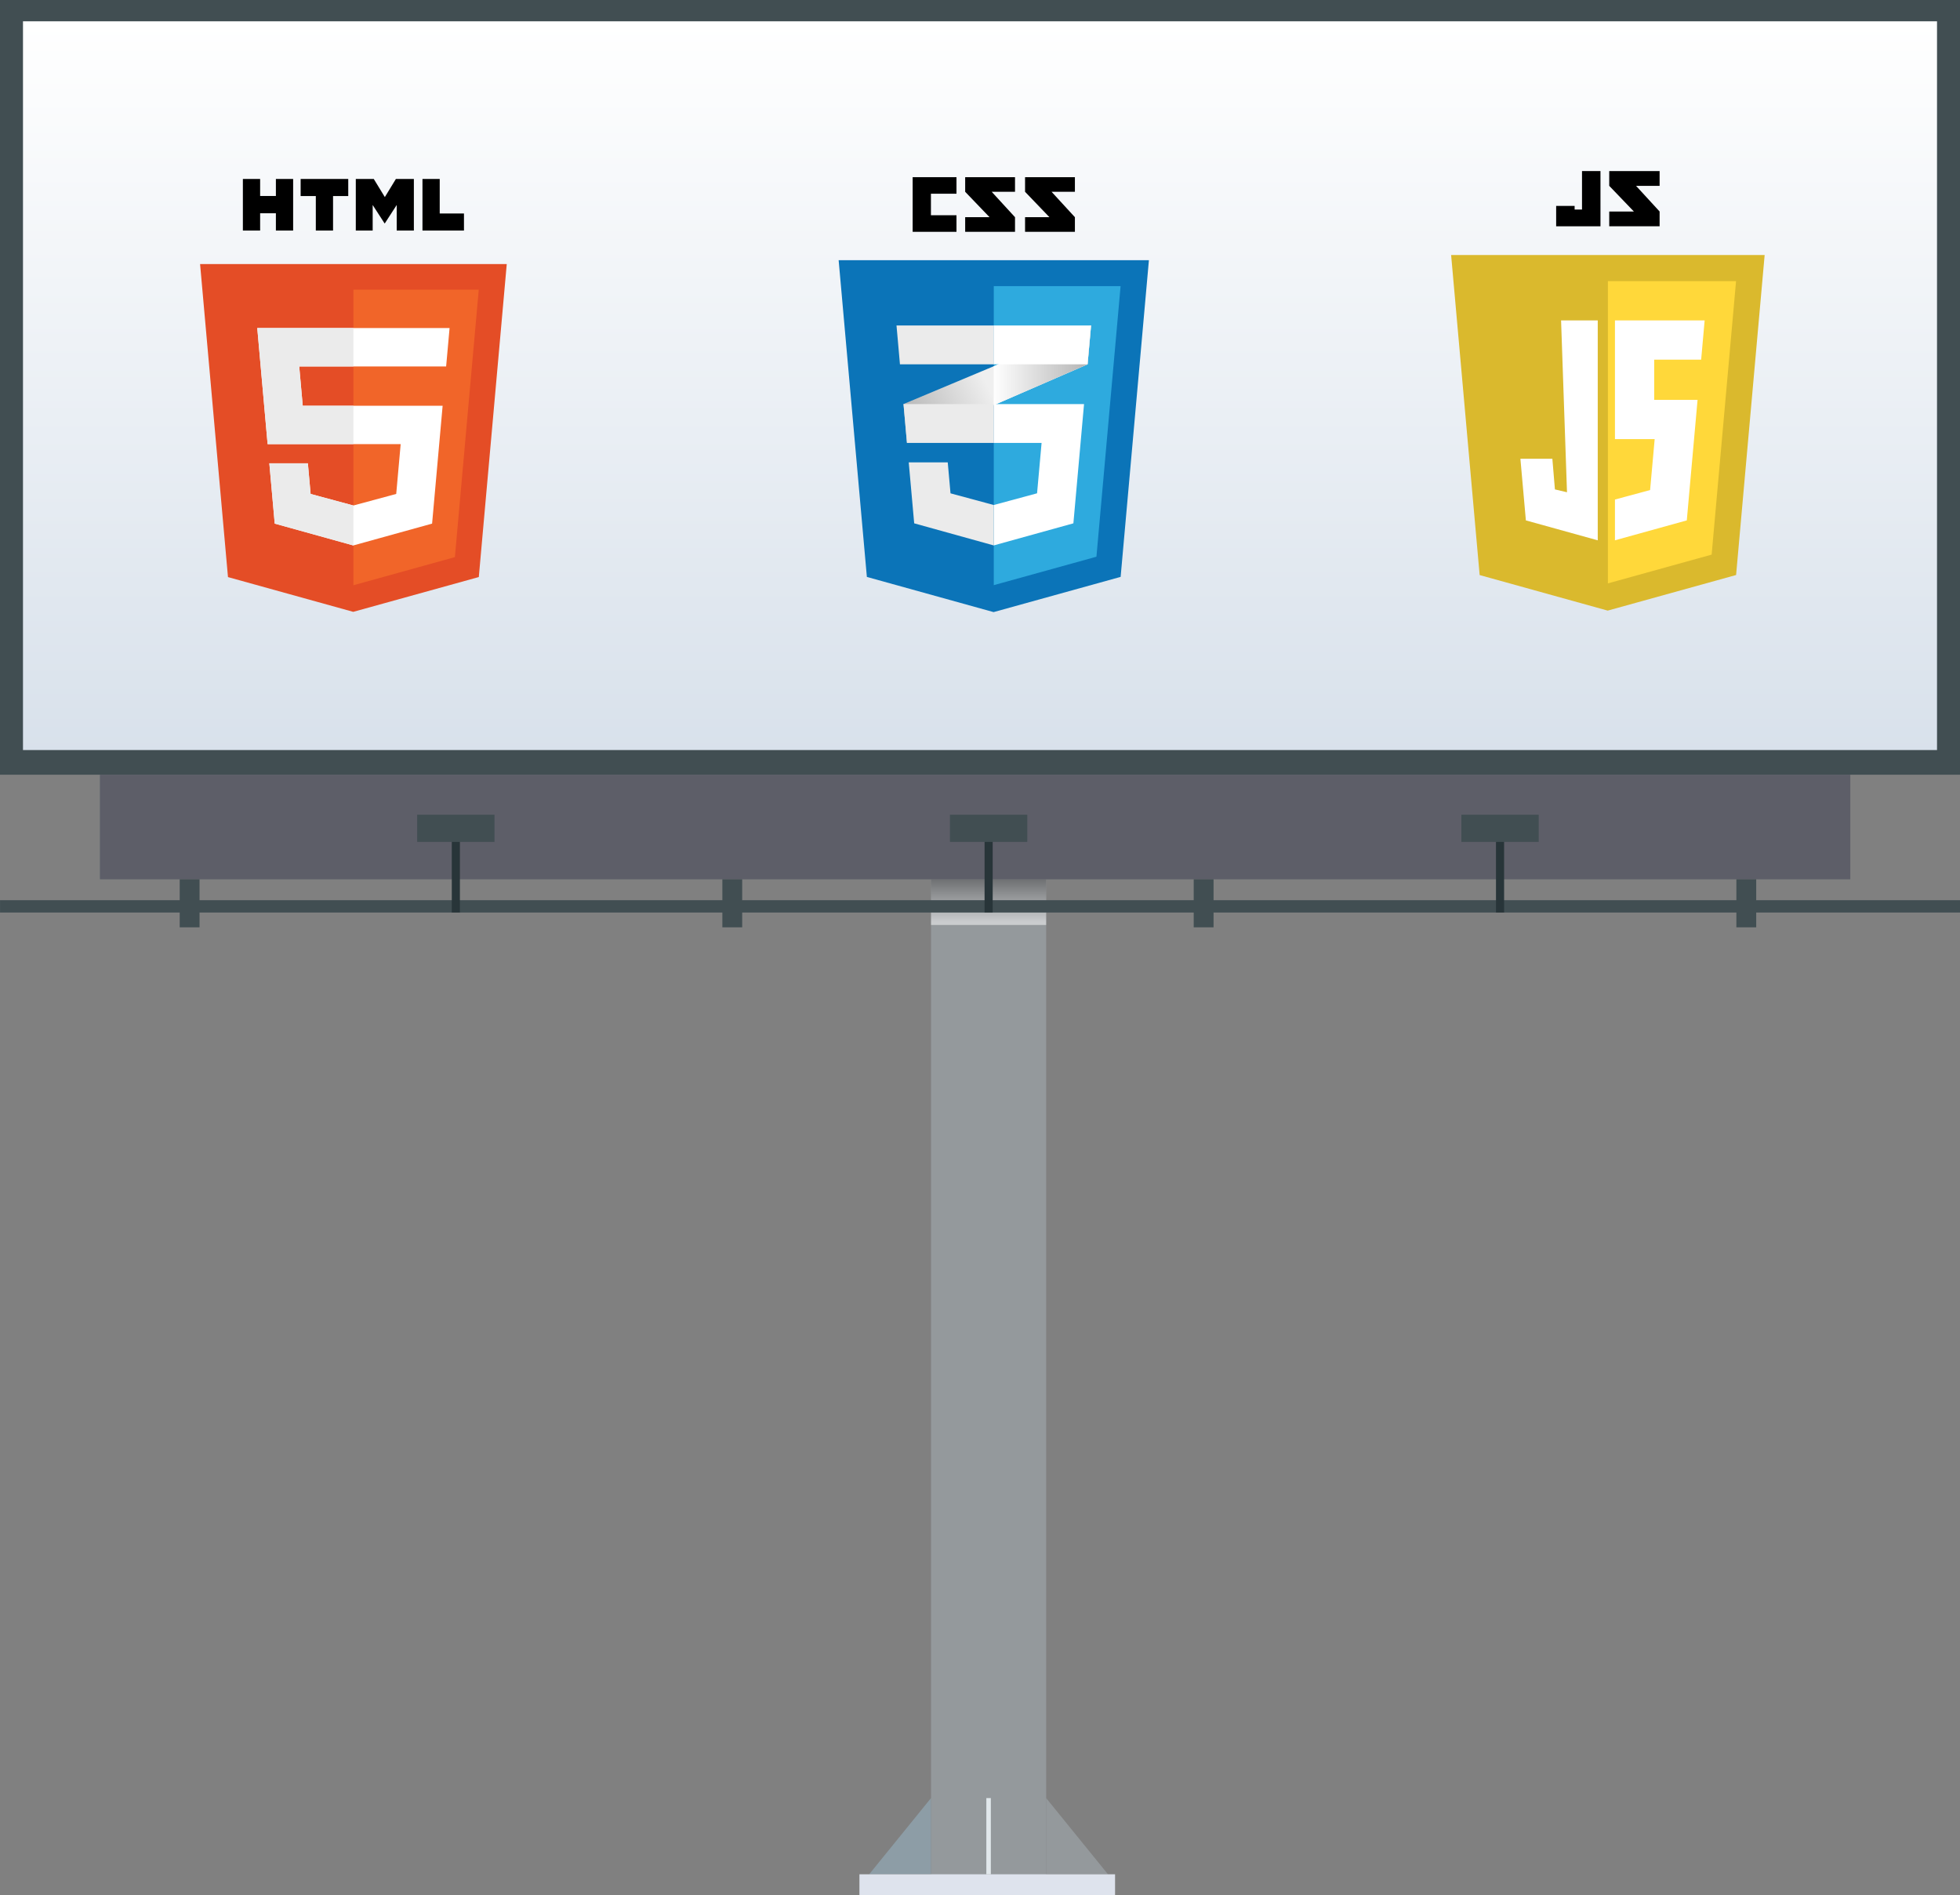 <svg xmlns="http://www.w3.org/2000/svg" xmlns:xlink="http://www.w3.org/1999/xlink" viewBox="0 0 840.8 812.99"><rect x="0" y="0" width="840.8" height="812.99" fill="#808080" stroke="none"/><defs><style>.cls-1{isolation:isolate;}.cls-2{fill:#94999c;}.cls-3{opacity:0.5;fill:url(#ÕÓ_È_Ó·_ÁÂ_ËÂÌÚ_2);}.cls-10,.cls-18,.cls-19,.cls-3{mix-blend-mode:multiply;}.cls-4{fill:#8d9da6;}.cls-5{fill:#dee3ed;}.cls-6{fill:#e1e8ec;}.cls-7{fill:#414e52;}.cls-8{fill:url(#linear-gradient);}.cls-9{fill:#687579;}.cls-10{fill:#595461;opacity:0.7;}.cls-11{fill:#283539;}.cls-12{fill:#e44d26;}.cls-13{fill:#f16529;}.cls-14{fill:#fff;}.cls-15{fill:#ebebeb;}.cls-16{fill:#0b74b8;}.cls-17{fill:#2eaade;}.cls-18{opacity:0.2;fill:url(#linear-gradient-2);}.cls-19{opacity:0.3;fill:url(#linear-gradient-3);}.cls-20{fill:#dab92d;}.cls-21{fill:#ffd83a;}</style><linearGradient id="ÕÓ_È_Ó·_ÁÂ_ËÂÌÚ_2" x1="424.1" y1="395.45" x2="424.1" y2="370" gradientUnits="userSpaceOnUse"><stop offset="0" stop-color="#fff"/><stop offset="1"/></linearGradient><linearGradient id="linear-gradient" x1="420.4" y1="9.87" x2="420.4" y2="323.98" gradientUnits="userSpaceOnUse"><stop offset="0" stop-color="#fff"/><stop offset="1" stop-color="#d8e1eb"/></linearGradient><linearGradient id="linear-gradient-2" x1="424.11" y1="166.24" x2="393.49" y2="181.03" xlink:href="#ÕÓ_È_Ó·_ÁÂ_ËÂÌÚ_2"/><linearGradient id="linear-gradient-3" x1="426.3" y1="156.7" x2="468.04" y2="156.7" xlink:href="#ÕÓ_È_Ó·_ÁÂ_ËÂÌÚ_2"/></defs><title>bb1</title><g class="cls-1"><g id="Layer_2" data-name="Layer 2"><g id="Layer_8" data-name="Layer 8"><rect class="cls-2" x="399.4" y="377.11" width="49.38" height="435.88"/><rect class="cls-3" x="399.4" y="377.11" width="49.38" height="19.67"/><polygon class="cls-4" points="372.86 804 399.39 804 399.39 771.3 372.86 804"/><polygon class="cls-2" points="475.3 804 448.77 804 448.77 771.3 475.3 804"/><rect class="cls-5" x="368.68" y="804" width="109.66" height="8.97"/><rect class="cls-6" x="423.12" y="771.31" width="1.93" height="32.7"/><rect class="cls-7" width="840.8" height="332.32"/><rect class="cls-8" x="9.86" y="9.14" width="821.08" height="312.6"/><rect class="cls-9" x="42.89" y="332.32" width="750.85" height="44.85"/><rect class="cls-10" x="42.89" y="332.32" width="750.85" height="44.85"/><rect class="cls-7" x="0.01" y="386.15" width="840.79" height="5.29"/><rect class="cls-7" x="77.09" y="377.17" width="8.51" height="20.62"/><rect class="cls-7" x="309.88" y="377.17" width="8.51" height="20.62"/><rect class="cls-7" x="512.08" y="377.17" width="8.51" height="20.62"/><rect class="cls-7" x="744.87" y="377.17" width="8.51" height="20.62"/><rect class="cls-11" x="193.81" y="359.02" width="3.48" height="32.41"/><rect class="cls-7" x="178.96" y="349.48" width="33.17" height="11.67"/><rect class="cls-11" x="422.36" y="359.02" width="3.48" height="32.41"/><rect class="cls-7" x="407.51" y="349.48" width="33.17" height="11.67"/><rect class="cls-11" x="641.75" y="359.02" width="3.48" height="32.41"/><rect class="cls-7" x="626.9" y="349.48" width="33.17" height="11.67"/><polygon points="104.19 76.77 111.59 76.77 111.59 84.07 118.35 84.07 118.35 76.77 125.75 76.77 125.75 98.9 118.35 98.9 118.35 91.48 111.59 91.48 111.59 98.9 104.19 98.9 104.19 76.77 104.19 76.77"/><polygon points="135.48 84.1 128.97 84.1 128.97 76.77 149.39 76.77 149.39 84.1 142.87 84.1 142.87 98.9 135.48 98.9 135.48 84.1 135.48 84.1"/><polygon points="152.63 76.77 160.34 76.77 165.09 84.54 169.83 76.77 177.54 76.77 177.54 98.9 170.18 98.9 170.18 87.93 165.09 95.8 164.96 95.8 159.87 87.93 159.87 98.9 152.63 98.9 152.63 76.77 152.63 76.77"/><polygon points="181.23 76.77 188.63 76.77 188.63 91.58 199.03 91.58 199.03 98.9 181.23 98.9 181.23 76.77 181.23 76.77"/><polygon class="cls-12" points="151.53 262.46 97.8 247.55 85.83 113.27 217.39 113.27 205.4 247.53 151.53 262.46"/><polygon class="cls-13" points="195.14 238.98 205.38 124.25 151.61 124.25 151.61 251.05 195.14 238.98"/><polygon class="cls-14" points="151.66 157.19 191.38 157.19 192.86 140.72 151.66 140.72 151.6 140.72 110.36 140.72 114.8 190.52 151.6 190.52 151.66 190.52 171.88 190.52 169.97 211.88 151.6 216.84 151.6 216.84 151.59 216.84 133.25 211.89 132.07 198.75 115.54 198.75 117.85 224.61 151.58 233.98 151.66 233.96 151.66 233.95 185.36 224.61 189.88 174.05 151.66 174.05 151.6 174.05 129.87 174.05 128.36 157.19 151.6 157.19 151.66 157.19"/><polygon class="cls-15" points="151.61 216.83 151.6 216.84 151.6 216.84 151.59 216.84 133.25 211.89 132.07 198.75 115.54 198.75 117.85 224.61 151.58 233.98 151.61 233.97 151.61 216.83"/><polygon class="cls-15" points="151.61 190.52 151.61 174.05 151.6 174.05 129.87 174.05 128.36 157.19 151.6 157.19 151.61 157.19 151.61 140.72 151.6 140.72 110.36 140.72 114.8 190.52 151.6 190.52 151.61 190.52"/><polygon points="391.51 76 391.51 83.1 391.51 92.33 391.51 99.44 399.35 99.44 410.31 99.44 410.31 92.33 399.35 92.33 399.35 83.1 410.31 83.1 410.31 76 399.35 76 391.51 76"/><polygon points="414.04 82.27 424.5 93.17 414.04 93.17 414.04 99.44 435.42 99.44 435.42 93.17 425.42 82.27 435.42 82.27 435.42 76 414.04 76 414.04 82.27"/><polygon points="461.11 76 439.73 76 439.73 82.27 450.19 93.17 439.73 93.17 439.73 99.44 461.11 99.44 461.11 93.17 451.1 82.27 461.11 82.27 461.11 76"/><polygon class="cls-16" points="426.23 262.57 371.87 247.48 359.76 111.62 492.86 111.62 480.73 247.46 426.23 262.57"/><polygon class="cls-17" points="470.35 238.81 480.71 122.73 426.31 122.73 426.31 251.01 470.35 238.81"/><polygon class="cls-15" points="389.07 190 466.55 156.28 468.04 139.61 387.59 173.34 389.07 190"/><polygon class="cls-18" points="389.07 190 466.55 156.28 468.04 139.61 387.59 173.34 389.07 190"/><polygon class="cls-15" points="426.3 139.61 384.58 139.61 384.98 144.08 386.06 156.28 426.36 156.28 426.36 139.61 426.3 139.61"/><polygon class="cls-14" points="465.03 173.34 426.3 173.34 426.3 190 446.82 190 444.88 211.61 426.3 216.63 426.3 233.96 460.46 224.49 465.03 173.34"/><polygon class="cls-14" points="426.3 157.11 426.3 173.79 466.55 156.28 468.04 139.61 426.3 157.11"/><polygon class="cls-19" points="426.3 157.11 426.3 173.79 466.55 156.28 468.04 139.61 426.3 157.11"/><polygon class="cls-15" points="387.59 173.34 389.07 190 426.36 190 426.36 173.34 387.59 173.34"/><polygon class="cls-14" points="468.04 139.61 426.3 139.61 426.3 156.24 426.3 156.28 466.49 156.28 466.49 156.28 466.55 156.28 468.04 139.61"/><polygon class="cls-15" points="426.3 216.63 426.3 216.63 407.75 211.62 406.56 198.33 397.54 198.33 389.83 198.33 392.17 224.49 426.3 233.97 426.3 233.97 426.3 216.63"/><polygon class="cls-20" points="689.67 261.93 634.74 246.68 622.5 109.39 757 109.39 744.75 246.66 689.67 261.93"/><polygon class="cls-21" points="734.26 237.91 744.73 120.61 689.75 120.61 689.75 250.25 734.26 237.91"/><polygon class="cls-14" points="692.78 137.45 692.78 188.37 709.62 188.37 709.82 188.37 707.86 210.21 692.78 214.28 692.78 231.77 723.6 223.23 728.22 171.53 709.62 171.53 709.62 154.29 729.7 154.29 729.76 154.29 731.26 137.45 692.78 137.45"/><polygon class="cls-14" points="669.67 137.45 672.21 211.16 667.03 209.94 665.93 196.79 652.22 196.79 654.57 223.23 685.4 231.78 685.4 137.45 669.67 137.45"/><polygon points="711.94 73.38 690.33 73.38 690.33 79.72 700.9 90.73 690.33 90.73 690.33 97.07 711.94 97.07 711.94 90.73 701.83 79.72 711.94 79.72 711.94 73.38"/><polygon points="678.65 89.89 675.48 89.89 675.48 88.33 667.56 88.33 667.56 89.89 667.56 95.44 667.56 97.07 686.57 97.07 686.57 73.38 678.65 73.38 678.65 89.89"/></g></g></g></svg>